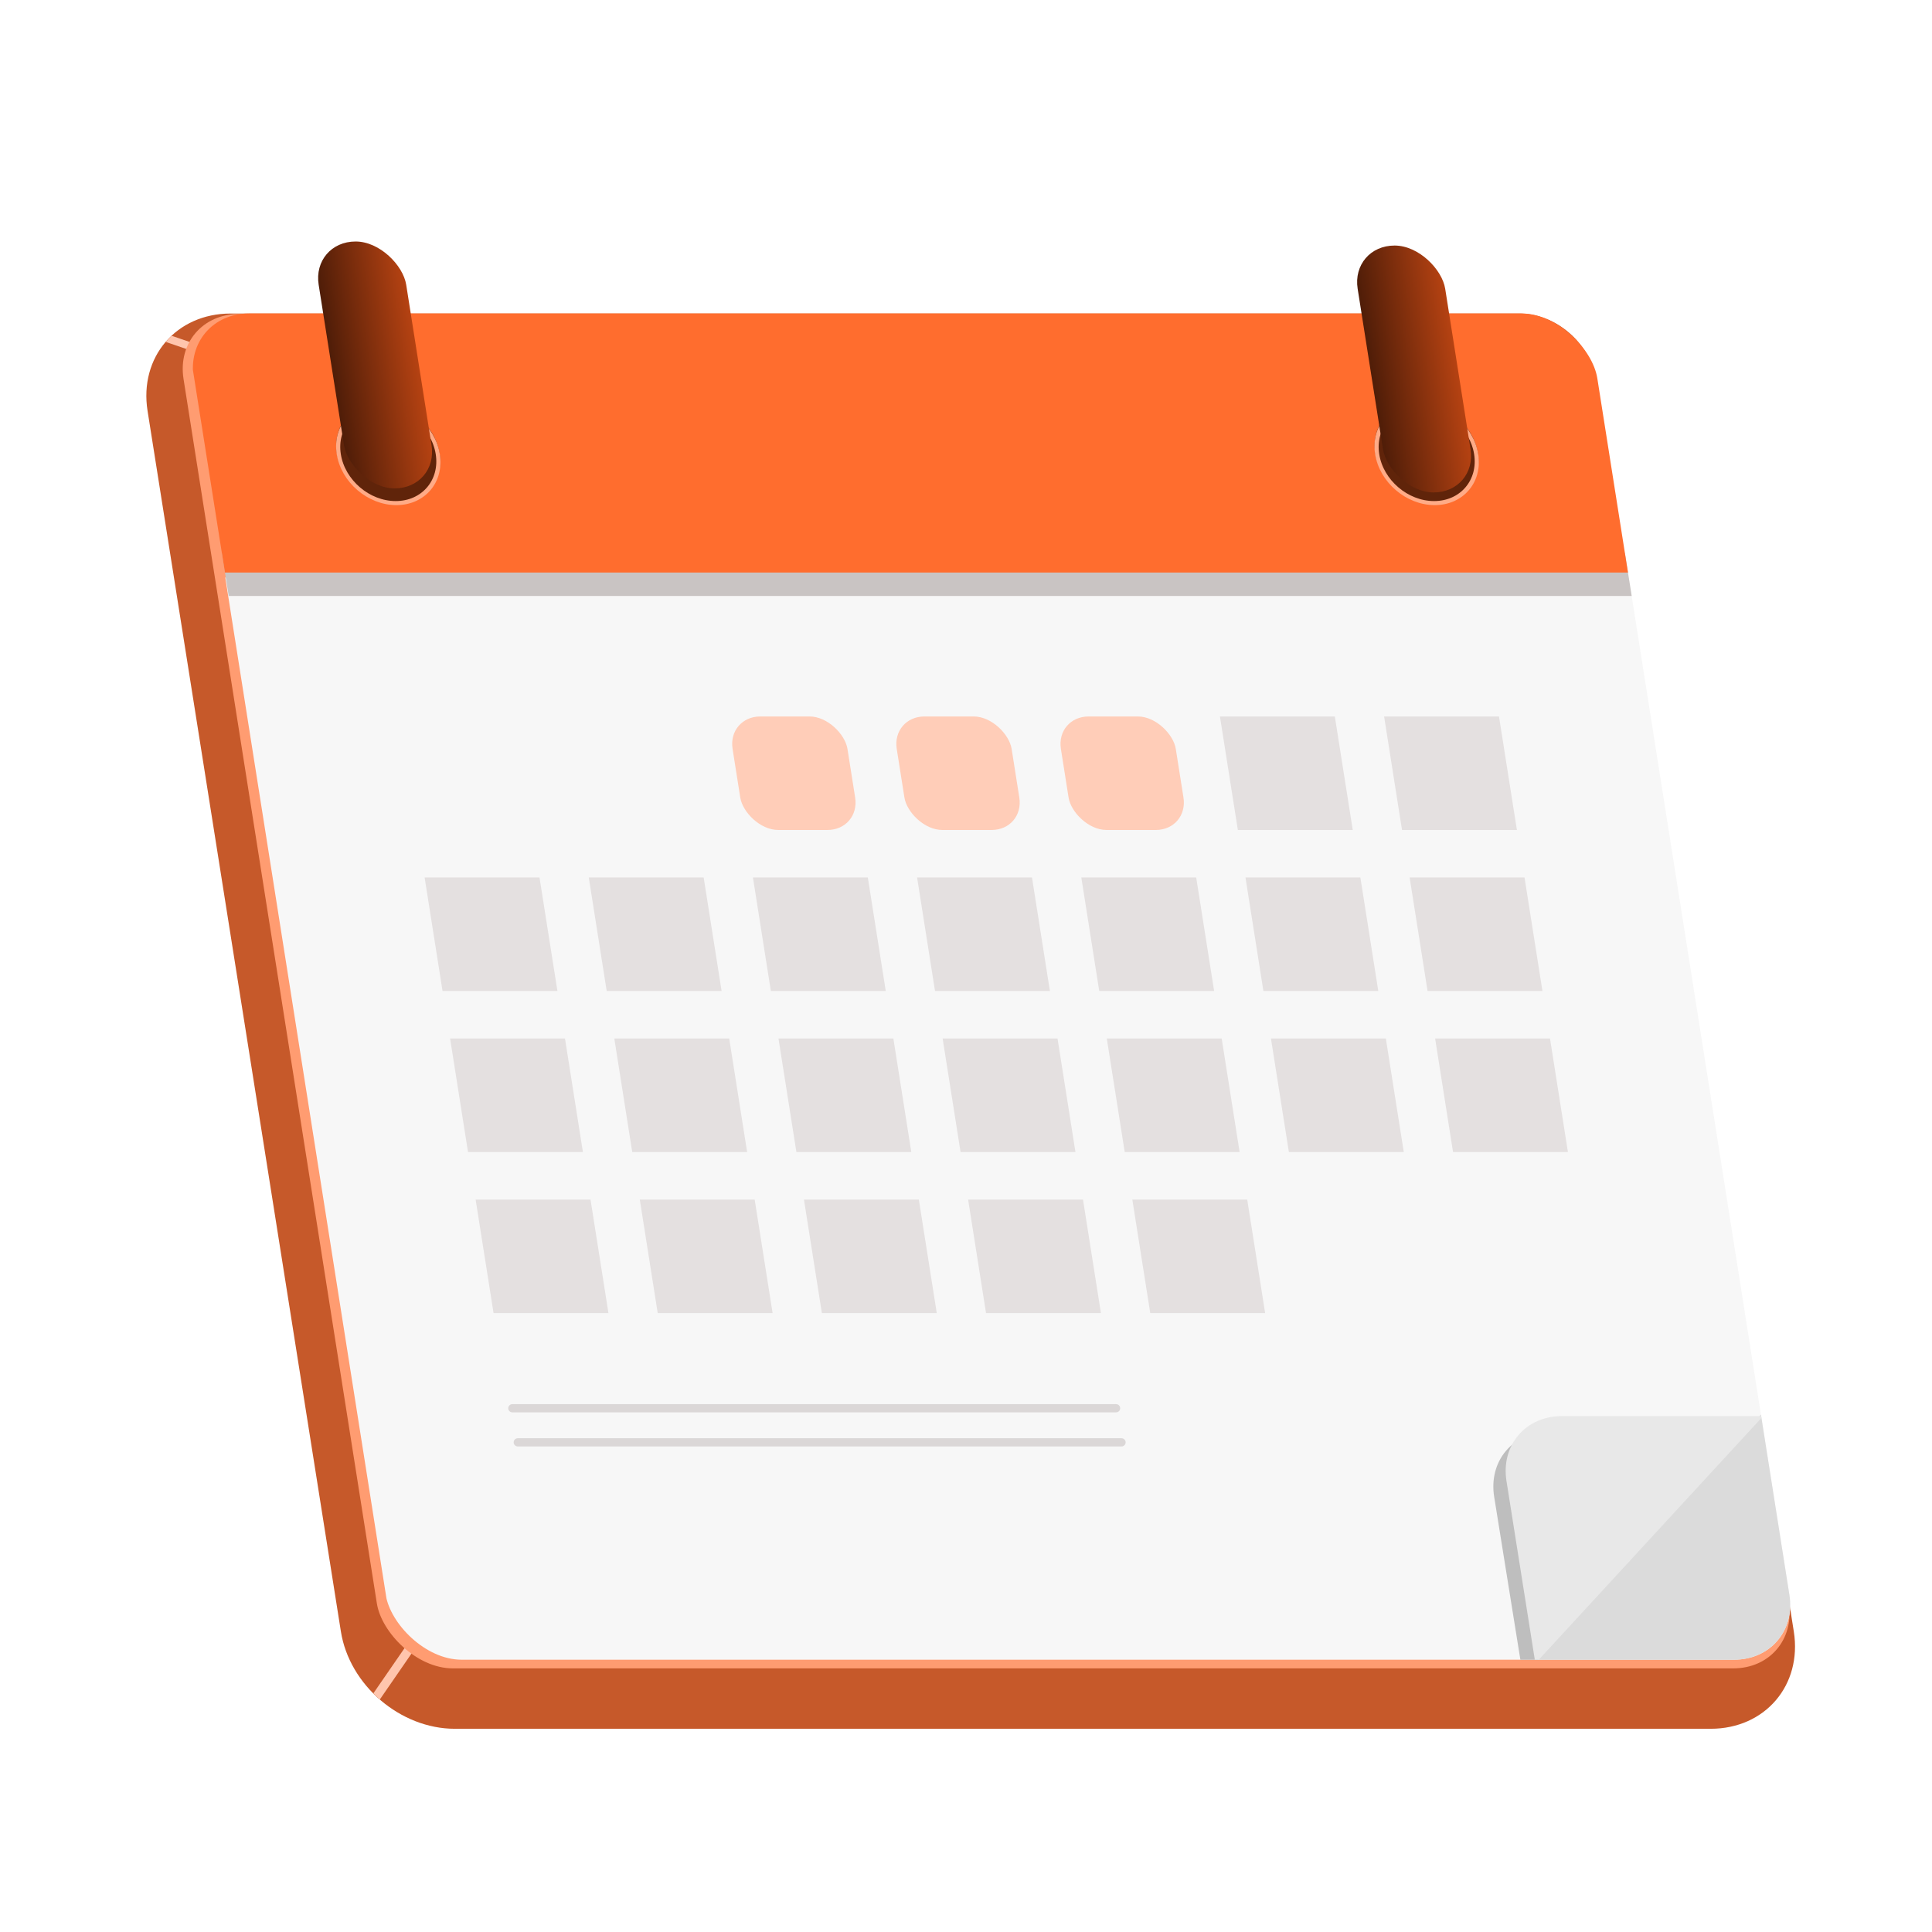 <svg width="32" height="32" viewBox="0 0 32 32" fill="none" xmlns="http://www.w3.org/2000/svg">
<g clip-path="url(#clip0_1001_15081)">
<path d="M2.444 6.805C2.303 5.915 2.919 5.193 3.82 5.193H25.166C25.767 5.193 26.33 5.674 26.424 6.268L29.711 27.022C29.852 27.912 29.236 28.634 28.334 28.634H7.533C6.632 28.634 5.787 27.912 5.646 27.022L2.444 6.805Z" fill="#C6592A"/>
<g filter="url(#filter0_f_1001_15081)">
<line y1="-0.068" x2="1.966" y2="-0.068" transform="matrix(0.522 -0.757 0.867 0.634 6.167 28.329)" stroke="#FFC5AD" stroke-width="0.136"/>
</g>
<g filter="url(#filter1_f_1001_15081)">
<line y1="-0.068" x2="1.966" y2="-0.068" transform="matrix(0.993 0.34 -0.197 0.927 2.259 5.497)" stroke="#FFC5AD" stroke-width="0.136"/>
</g>
</g>
<rect width="23.385" height="22.705" rx="1.088" transform="matrix(1 0 0.156 0.988 2.87 5.201)" fill="#FF9C71"/>
<circle cx="1.294" cy="1.294" r="1.294" transform="matrix(1 0 0.156 0.988 5.363 6.326)" fill="#60240A"/>
<circle cx="1.294" cy="1.294" r="1.294" transform="matrix(1 0 0.156 0.988 22.498 6.326)" fill="#60240A"/>
<g clip-path="url(#clip1_1001_15081)">
<g clip-path="url(#clip2_1001_15081)">
<rect width="23.249" height="18.15" transform="matrix(1 0 0.156 0.988 3.731 9.565)" fill="#F7F7F7"/>
<rect width="1.903" height="1.903" rx="0.544" transform="matrix(1 0 0.156 0.988 12.049 11.867)" fill="#FFCDB8"/>
<rect width="1.903" height="1.903" rx="0.544" transform="matrix(1 0 0.156 0.988 14.768 11.867)" fill="#FFCDB8"/>
<rect width="1.903" height="1.903" transform="matrix(1 0 0.156 0.988 7.033 14.534)" fill="#E4E0E0"/>
<rect width="1.903" height="1.903" transform="matrix(1 0 0.156 0.988 7.455 17.201)" fill="#E4E0E0"/>
<rect width="1.903" height="1.903" transform="matrix(1 0 0.156 0.988 7.878 19.869)" fill="#E4E0E0"/>
<rect width="1.903" height="1.903" rx="0.544" transform="matrix(1 0 0.156 0.988 17.487 11.867)" fill="#FFCDB8"/>
<rect width="1.903" height="1.903" transform="matrix(1 0 0.156 0.988 9.752 14.534)" fill="#E4E0E0"/>
<rect width="1.903" height="1.903" transform="matrix(1 0 0.156 0.988 10.175 17.201)" fill="#E4E0E0"/>
<rect width="1.903" height="1.903" transform="matrix(1 0 0.156 0.988 10.597 19.869)" fill="#E4E0E0"/>
<rect width="1.903" height="1.903" transform="matrix(1 0 0.156 0.988 20.206 11.867)" fill="#E4E0E0"/>
<rect width="1.903" height="1.903" transform="matrix(1 0 0.156 0.988 12.471 14.534)" fill="#E4E0E0"/>
<rect width="1.903" height="1.903" transform="matrix(1 0 0.156 0.988 12.894 17.201)" fill="#E4E0E0"/>
<rect width="1.903" height="1.903" transform="matrix(1 0 0.156 0.988 13.316 19.869)" fill="#E4E0E0"/>
<rect width="1.903" height="1.903" transform="matrix(1 0 0.156 0.988 17.91 14.534)" fill="#E4E0E0"/>
<rect width="1.903" height="1.903" transform="matrix(1 0 0.156 0.988 18.332 17.201)" fill="#E4E0E0"/>
<rect width="1.903" height="1.903" transform="matrix(1 0 0.156 0.988 18.755 19.869)" fill="#E4E0E0"/>
<rect width="1.903" height="1.903" transform="matrix(1 0 0.156 0.988 22.925 11.867)" fill="#E4E0E0"/>
<rect width="1.903" height="1.903" transform="matrix(1 0 0.156 0.988 15.19 14.534)" fill="#E4E0E0"/>
<rect width="1.903" height="1.903" transform="matrix(1 0 0.156 0.988 15.613 17.201)" fill="#E4E0E0"/>
<rect width="1.903" height="1.903" transform="matrix(1 0 0.156 0.988 16.035 19.869)" fill="#E4E0E0"/>
<rect width="1.903" height="1.903" transform="matrix(1 0 0.156 0.988 20.629 14.534)" fill="#E4E0E0"/>
<rect width="1.903" height="1.903" transform="matrix(1 0 0.156 0.988 21.051 17.201)" fill="#E4E0E0"/>
<rect width="1.903" height="1.903" transform="matrix(1 0 0.156 0.988 23.348 14.534)" fill="#E4E0E0"/>
<rect width="1.903" height="1.903" transform="matrix(1 0 0.156 0.988 23.77 17.201)" fill="#E4E0E0"/>
<path d="M25.387 27.538L29.2 23.395L29.779 27.054L29.326 27.538H25.387Z" fill="#DBDBDB"/>
<path d="M28.894 23.67L25.227 27.769L24.748 24.79C24.654 24.201 25.056 23.721 25.651 23.713L28.894 23.67Z" fill="#BEBEBE"/>
<path d="M29.203 23.455L25.431 27.551L24.952 24.53C24.858 23.936 25.269 23.455 25.87 23.455H29.203Z" fill="#E8E8E8"/>
<path d="M8.486 23.325H18.486" stroke="#DBD7D7" stroke-width="0.136" stroke-linecap="round"/>
<path d="M8.576 23.89H18.576" stroke="#DBD7D7" stroke-width="0.136" stroke-linecap="round"/>
</g>
<rect width="23.27" height="0.723" transform="matrix(1 0 0.156 0.988 3.675 9.157)" fill="#C9C4C3"/>
<path fill-rule="evenodd" clip-rule="evenodd" d="M3.046 5.186H26.294L26.975 9.483H3.726L3.046 5.186ZM7.28 7.508C7.353 7.972 7.032 8.347 6.563 8.347C6.094 8.347 5.654 7.972 5.58 7.508C5.507 7.045 5.828 6.669 6.297 6.669C6.766 6.669 7.206 7.045 7.28 7.508ZM23.762 8.347C24.231 8.347 24.552 7.972 24.479 7.508C24.405 7.045 23.965 6.669 23.496 6.669C23.026 6.669 22.706 7.045 22.779 7.508C22.852 7.972 23.292 8.347 23.762 8.347Z" fill="#FF6D2E"/>
<circle cx="0.854" cy="0.854" r="0.82" transform="matrix(1 0 0.156 0.988 5.444 6.679)" stroke="#FFAB87" stroke-width="0.068"/>
<circle cx="0.854" cy="0.854" r="0.82" transform="matrix(1 0 0.156 0.988 22.643 6.679)" stroke="#FFAB87" stroke-width="0.068"/>
</g>
<rect width="1.45" height="4.139" rx="0.725" transform="matrix(1 0 0.156 0.988 5.165 4)" fill="url(#paint0_linear_1001_15081)"/>
<rect width="1.45" height="4.139" rx="0.725" transform="matrix(1 0 0.156 0.988 22.374 4.067)" fill="url(#paint1_linear_1001_15081)"/>
<defs>
<filter id="filter0_f_1001_15081" x="5.505" y="26.21" width="2.232" height="2.663" filterUnits="userSpaceOnUse" color-interpolation-filters="sRGB">
<feFlood flood-opacity="0" result="BackgroundImageFix"/>
<feBlend mode="normal" in="SourceGraphic" in2="BackgroundImageFix" result="shape"/>
<feGaussianBlur stdDeviation="0.272" result="effect1_foregroundBlur_1001_15081"/>
</filter>
<filter id="filter1_f_1001_15081" x="1.715" y="4.827" width="3.067" height="1.881" filterUnits="userSpaceOnUse" color-interpolation-filters="sRGB">
<feFlood flood-opacity="0" result="BackgroundImageFix"/>
<feBlend mode="normal" in="SourceGraphic" in2="BackgroundImageFix" result="shape"/>
<feGaussianBlur stdDeviation="0.272" result="effect1_foregroundBlur_1001_15081"/>
</filter>
<linearGradient id="paint0_linear_1001_15081" x1="0" y1="2.07" x2="1.45" y2="2.07" gradientUnits="userSpaceOnUse">
<stop stop-color="#4F1D08"/>
<stop offset="1" stop-color="#B54212"/>
</linearGradient>
<linearGradient id="paint1_linear_1001_15081" x1="0" y1="2.07" x2="1.45" y2="2.07" gradientUnits="userSpaceOnUse">
<stop stop-color="#4F1D08"/>
<stop offset="1" stop-color="#B54212"/>
</linearGradient>
<clipPath id="clip0_1001_15081">
<path d="M2.444 6.805C2.303 5.915 2.919 5.193 3.82 5.193H25.166C25.767 5.193 26.33 5.674 26.424 6.268L29.711 27.022C29.852 27.912 29.236 28.634 28.334 28.634H7.533C6.632 28.634 5.787 27.912 5.646 27.022L2.444 6.805Z" fill="white"/>
</clipPath>
<clipPath id="clip1_1001_15081">
<rect width="23.249" height="22.569" rx="1.088" transform="matrix(1 0 0.156 0.988 3.038 5.192)" fill="white"/>
</clipPath>
<clipPath id="clip2_1001_15081">
<rect width="23.249" height="18.15" fill="white" transform="matrix(1 0 0.156 0.988 3.731 9.565)"/>
</clipPath>
</defs>
</svg>
